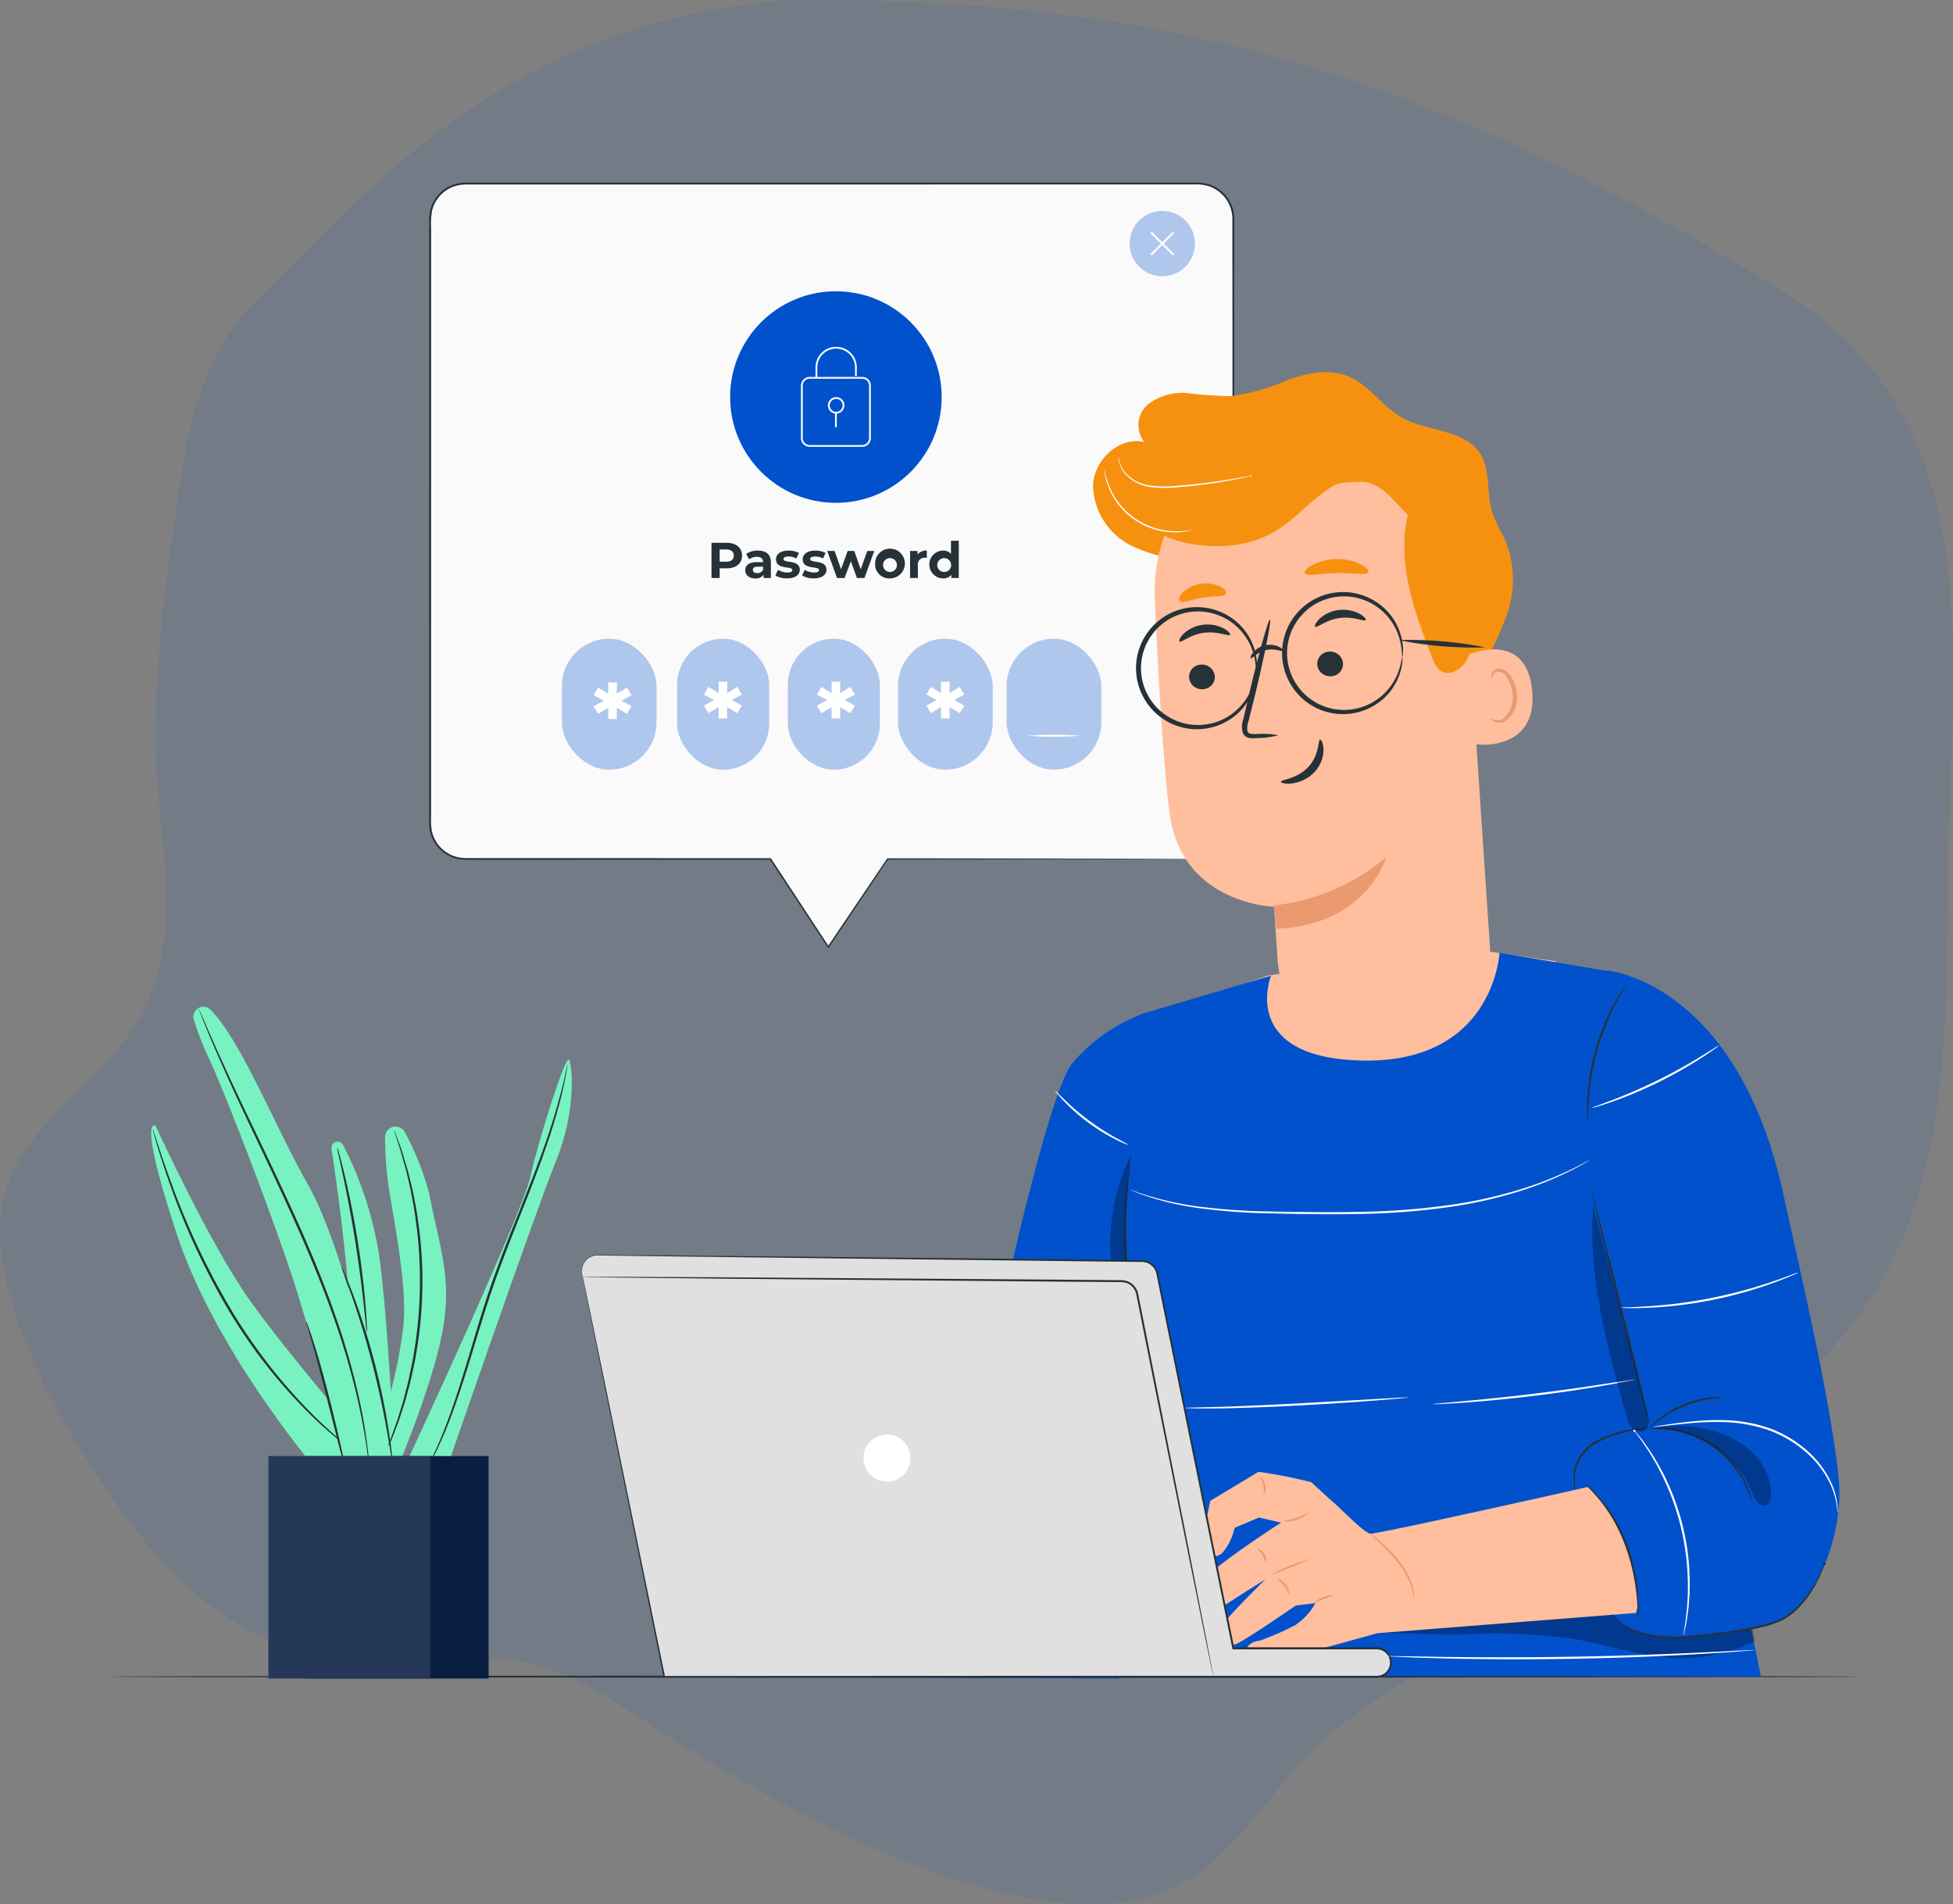 <svg xmlns="http://www.w3.org/2000/svg" width="199.678" height="194.66" viewBox="0 0 199.678 194.66"><rect x="0" y="0" width="199.678" height="194.66" fill="#808080" stroke="none"/><defs><style>.a,.g,.i{fill:#0151cc;}.a{opacity:0.1;}.b{fill:#ebebeb;}.c{fill:#f5f5f5;}.d{fill:#e0e0e0;}.e{fill:#263238;}.f{fill:#fafafa;}.g,.p{opacity:0.3;}.h{fill:#fff;}.j{fill:#79f2c1;}.k{fill:#0a1e42;}.l{fill:#253858;}.m{fill:#ffbe9d;}.n{fill:#f69110;}.o{fill:#eb996e;}</style></defs><g transform="translate(-138.914 -968)"><path class="a" d="M71.048,275.433c2.731,5.227,8.323,8.449,12.679,12.549,9.971,9.386,13.355,23.474,22.672,33.331,7.964,8.427,17.2,21.037,27.509,26.481,13.005,6.867,28.958,5.854,43.191,6.184,21.632.5,44.013,3.758,56.833-16.929,22.342-36.052,30.036-62.785,29.782-101.424-2.144-29.513-20.127-43.654-30.751-54.669-4.275-4.432-10.485-6.436-16.564-7.412-9.108-1.464-18.51-2.79-27.741-2.891-9.538-.1-19.237,3.285-28.26-1.2-7.257-3.608-11.4-12.843-19.688-14.423-10.763-2.052-28.6,9.229-36.2,15.965C94.951,179.459,92.6,189.126,94,201.359c1.082,9.424-2.85,14-7.6,21.448-7.542,11.81-21.981,37.014-15.866,51.528Q70.768,274.9,71.048,275.433Z" transform="translate(-15.869 1231.719) rotate(-90)"/><g transform="translate(125.4 895.019)"><g transform="translate(74.119 115.085)"><g transform="translate(0 0)"><g transform="translate(0.883)"><path class="b" d="M148.031,149.635l.43,8.135a.509.509,0,0,0,.47.516h12.547a.515.515,0,0,0,.471-.55V151.4a.514.514,0,0,0-.474-.55l-7.717.058a.437.437,0,0,1-.333-.158l-1.341-1.542a.438.438,0,0,0-.33-.158H148.5A.52.52,0,0,0,148.031,149.635Z" transform="translate(-148.03 -149.052)"/></g><g transform="translate(1.093 0.838)"><rect class="c" width="13.709" height="9.561"/></g><g transform="translate(0 1.3)"><path class="b" d="M145.869,152.632l1.047,9.971a.324.324,0,0,0,.3.31h13.36a.326.326,0,0,0,.3-.325l.673-9.971a.336.336,0,0,0-.3-.381h-15.08A.338.338,0,0,0,145.869,152.632Z" transform="translate(-145.866 -152.235)"/></g><g transform="translate(2.211 16.932)"><path class="d" d="M162.544,190.623c0,.059-2.522.107-5.631.107s-5.632-.048-5.632-.107,2.521-.106,5.632-.106S162.544,190.564,162.544,190.623Z" transform="translate(-151.281 -190.517)"/></g><g transform="translate(4.217 18.406)"><path class="d" d="M163.445,194.233a30.943,30.943,0,0,1-3.625.107,30.936,30.936,0,0,1-3.626-.107,31.1,31.1,0,0,1,3.626-.106A31.111,31.111,0,0,1,163.445,194.233Z" transform="translate(-156.194 -194.127)"/></g></g></g><g transform="translate(24.6 244.279)"><path class="e" d="M203.784,465.539c0,.059-40.115.106-89.588.106-49.49,0-89.6-.047-89.6-.106s40.106-.107,89.6-.107C163.669,465.432,203.784,465.48,203.784,465.539Z" transform="translate(-24.6 -465.432)"/></g><g transform="translate(57.366 91.642)"><g transform="translate(0.107 0.107)"><path class="f" d="M183.617,160.972H151.872l-6.063,9-5.916-9H108.711a3.611,3.611,0,0,1-3.611-3.611V95.514a3.611,3.611,0,0,1,3.611-3.611h74.906a3.611,3.611,0,0,1,3.611,3.611v61.847A3.611,3.611,0,0,1,183.617,160.972Z" transform="translate(-105.1 -91.903)"/></g><path class="e" d="M183.462,160.817s.067-.007.2-.016a3.584,3.584,0,0,0,2.521-1.257,3.531,3.531,0,0,0,.761-1.5,4.061,4.061,0,0,0,.083-.471c.006-.163.022-.328.018-.5q0-.515,0-1.074c0-1.49-.006-3.208-.01-5.142-.008-7.741-.02-18.937-.034-32.771,0-6.918-.008-14.5-.013-22.63a3.539,3.539,0,0,0-2.435-3.446,4.276,4.276,0,0,0-1.523-.173l-6.4,0-13.366,0-28.7.006-15.181,0h-10.7c-.166,0-.32.013-.48.019a3.964,3.964,0,0,0-.469.085,3.482,3.482,0,0,0-2.57,2.577,7.436,7.436,0,0,0-.1,1.751v5.325q0,3.535,0,7.026,0,6.982,0,13.771c0,9.046,0,17.809-.005,26.21q0,3.15,0,6.232v1.536a8.2,8.2,0,0,0,.067,1.5,3.523,3.523,0,0,0,3.022,2.8c.477.049.985.02,1.477.029h2.95l5.781,0,21.4.011h.044l.024.036,5.91,9h-.122l6.071-8.993.019-.029h.034l23.4.03,6.2.017,1.6.009c.358,0,.54.009.54.009s-.182.006-.54.009l-1.6.009-6.2.017-23.4.03.053-.029-6.056,9-.062.091-.06-.092-5.922-8.995.067.036-21.4.011-5.781,0h-2.95c-.5-.009-.985.023-1.5-.029a3.714,3.714,0,0,1-3.189-2.954,8.307,8.307,0,0,1-.072-1.541q0-.766,0-1.536,0-3.081,0-6.232c0-8.4,0-17.165,0-26.21q0-6.784,0-13.771,0-3.491,0-7.026V98.067q0-.889,0-1.78V95.4a3.93,3.93,0,0,1,.108-.909,3.695,3.695,0,0,1,2.727-2.733,4.172,4.172,0,0,1,.5-.09c.167-.007.34-.023.5-.02h10.7l15.181,0,28.7.006,13.366,0,6.4,0a4.458,4.458,0,0,1,1.579.183,3.736,3.736,0,0,1,2.268,2.088,3.859,3.859,0,0,1,.287,1.529c0,8.135-.009,15.712-.013,22.63-.014,13.834-.026,25.031-.034,32.771,0,1.934-.007,3.652-.01,5.142q0,.558,0,1.074c0,.171-.014.342-.021.507a4.158,4.158,0,0,1-.087.478,3.62,3.62,0,0,1-2.747,2.68,3.35,3.35,0,0,1-.586.072C183.529,160.818,183.462,160.817,183.462,160.817Z" transform="translate(-104.839 -91.642)"/><g transform="translate(28.896 36.618)"><g transform="translate(0 0.216)"><path class="e" d="M178.721,183.149c0,.8-.6,1.3-1.562,1.3h-.724v.991H175.6v-3.6h1.556C178.12,181.844,178.721,182.342,178.721,183.149Zm-.842,0c0-.4-.257-.627-.765-.627h-.678v1.248h.678C177.621,183.77,177.878,183.539,177.878,183.149Z" transform="translate(-175.603 -181.844)"/></g><g transform="translate(3.446 1.007)"><path class="e" d="M186.667,185.009v1.577h-.75v-.344a.907.907,0,0,1-.842.385c-.647,0-1.032-.359-1.032-.837s.344-.827,1.187-.827h.637c0-.344-.205-.544-.637-.544a1.329,1.329,0,0,0-.8.257l-.287-.56a2.121,2.121,0,0,1,1.192-.334C186.179,183.781,186.667,184.171,186.667,185.009Zm-.8.7v-.282h-.55c-.375,0-.493.138-.493.323,0,.2.169.334.452.334A.59.59,0,0,0,185.866,185.712Z" transform="translate(-184.043 -183.781)"/></g><g transform="translate(6.528 1.007)"><path class="e" d="M191.59,186.329l.267-.575a1.89,1.89,0,0,0,.96.267c.37,0,.508-.1.508-.252,0-.452-1.669.01-1.669-1.094,0-.524.472-.894,1.279-.894a2.275,2.275,0,0,1,1.063.241l-.267.57a1.589,1.589,0,0,0-.8-.205c-.359,0-.513.113-.513.257,0,.472,1.669.016,1.669,1.1,0,.514-.477.878-1.3.878A2.373,2.373,0,0,1,191.59,186.329Z" transform="translate(-191.59 -183.781)"/></g><g transform="translate(9.256 1.007)"><path class="e" d="M198.269,186.329l.267-.575a1.89,1.89,0,0,0,.96.267c.37,0,.508-.1.508-.252,0-.452-1.669.01-1.669-1.094,0-.524.472-.894,1.279-.894a2.274,2.274,0,0,1,1.063.241l-.267.57a1.589,1.589,0,0,0-.8-.205c-.359,0-.513.113-.513.257,0,.472,1.669.016,1.669,1.1,0,.514-.477.878-1.3.878A2.373,2.373,0,0,1,198.269,186.329Z" transform="translate(-198.269 -183.781)"/></g><g transform="translate(11.834 1.048)"><path class="e" d="M209.385,183.882l-1,2.763h-.77l-.622-1.715-.642,1.715h-.771l-1-2.763h.755l.652,1.869.678-1.869h.678l.657,1.869.673-1.869Z" transform="translate(-204.583 -183.882)"/></g><g transform="translate(16.729 1.007)"><path class="e" d="M216.57,185.2a1.521,1.521,0,1,1,1.52,1.423A1.422,1.422,0,0,1,216.57,185.2Zm2.224,0a.709.709,0,1,0-.7.765A.7.7,0,0,0,218.794,185.2Z" transform="translate(-216.57 -183.781)"/></g><g transform="translate(20.299 1.007)"><path class="e" d="M227.027,183.781v.74c-.067,0-.118-.01-.18-.01a.679.679,0,0,0-.735.771v1.3h-.8v-2.763h.765v.365A1.115,1.115,0,0,1,227.027,183.781Z" transform="translate(-225.312 -183.781)"/></g><g transform="translate(22.271)"><path class="e" d="M233.152,181.316v3.811h-.765v-.318a1.062,1.062,0,0,1-.863.359,1.423,1.423,0,0,1,0-2.845,1.06,1.06,0,0,1,.827.334v-1.341Zm-.786,2.429a.709.709,0,1,0-.7.765A.7.7,0,0,0,232.366,183.745Z" transform="translate(-230.142 -181.316)"/></g></g><g transform="translate(13.595 46.634)"><rect class="g" width="9.678" height="13.391" rx="4.839"/></g><g transform="translate(13.595 46.551)"><g transform="translate(23.099 0.083)"><rect class="g" width="9.417" height="13.391" rx="4.708"/></g><g transform="translate(11.781 0.083)"><rect class="g" width="9.417" height="13.391" rx="4.708"/></g><g transform="translate(34.364 0.083)"><rect class="g" width="9.683" height="13.391" rx="4.841"/></g><g transform="translate(45.47 0.083)"><rect class="g" width="9.683" height="13.391" rx="4.841"/></g><g transform="translate(3.247 4.542)"><path class="h" d="M148.924,218.642l1.035.561-.466.779-1.045-.617.019,1.149h-.893l.009-1.158-1.045.627-.456-.779,1.035-.561-1.035-.57.456-.779,1.045.627-.009-1.159h.893l-.019,1.159,1.045-.627.466.779Z" transform="translate(-146.084 -216.762)"/></g><g transform="translate(14.527 4.48)"><path class="h" d="M176.548,218.491l1.035.56-.466.779-1.045-.617.019,1.149H175.2l.009-1.158-1.045.627-.456-.779,1.035-.56-1.035-.57.456-.779,1.045.627-.009-1.159h.893l-.019,1.159,1.045-.627.466.779Z" transform="translate(-173.708 -216.61)"/></g><g transform="translate(26.08 4.48)"><path class="h" d="M204.838,218.491l1.035.56-.466.779-1.045-.617.019,1.149h-.893l.01-1.158-1.045.627-.456-.779,1.035-.56-1.035-.57.456-.779,1.045.627-.01-1.159h.893l-.019,1.159,1.045-.627.466.779Z" transform="translate(-201.998 -216.61)"/></g><g transform="translate(37.27 4.48)"><path class="h" d="M232.242,218.491l1.035.56-.465.779-1.045-.617.019,1.149h-.893l.01-1.158-1.045.627-.456-.779,1.035-.56-1.035-.57.456-.779,1.045.627-.01-1.159h.893l-.019,1.159,1.045-.627.465.779Z" transform="translate(-229.402 -216.61)"/></g><g transform="translate(47.629 9.896)"><path class="h" d="M260.135,229.98a33.935,33.935,0,0,1-5.365,0,33.809,33.809,0,0,1,5.365,0Z" transform="translate(-254.77 -229.873)"/></g></g><g transform="translate(30.797 11.115)"><circle class="i" cx="10.815" cy="10.815" r="10.815"/><g transform="translate(7.244 5.729)"><g transform="translate(1.488)"><path class="h" d="M201.82,136.012h-.18V135a2.11,2.11,0,1,1,4.219,0v.822h-.18V135a1.93,1.93,0,1,0-3.859,0Z" transform="translate(-201.64 -132.892)"/></g><g transform="translate(0 3.03)"><path class="h" d="M204.25,147.454h-5.363a.891.891,0,0,1-.89-.89V141.2a.89.89,0,0,1,.89-.889h5.363a.89.89,0,0,1,.89.889v5.364A.891.891,0,0,1,204.25,147.454Zm-5.363-6.963a.71.71,0,0,0-.71.709v5.364a.711.711,0,0,0,.71.71h5.363a.711.711,0,0,0,.71-.71V141.2a.71.71,0,0,0-.71-.709Z" transform="translate(-197.997 -140.311)"/><g transform="translate(2.756 2.064)"><path class="h" d="M205.587,147.049a.842.842,0,1,1,.842-.842A.843.843,0,0,1,205.587,147.049Zm0-1.5a.662.662,0,1,0,.662.662A.662.662,0,0,0,205.587,145.545Z" transform="translate(-204.745 -145.365)"/><g transform="translate(0.726 1.555)"><rect class="h" width="0.18" height="1.519"/></g></g></g></g></g><g transform="translate(70.999 2.261)"><circle class="g" cx="3.341" cy="3.341" r="3.341" transform="translate(0 6.525) rotate(-77.587)"/><g transform="translate(2.797 2.797)"><path class="h" d="M285.658,106.4a.1.1,0,0,1-.072-.174l2.163-2.163a.1.1,0,1,1,.145.144l-2.163,2.163A.1.1,0,0,1,285.658,106.4Z" transform="translate(-285.556 -104.029)"/><path class="h" d="M287.821,106.4a.1.1,0,0,1-.072-.03l-2.163-2.163a.1.1,0,0,1,.145-.144l2.163,2.163a.1.1,0,0,1-.072.174Z" transform="translate(-285.556 -104.029)"/></g></g></g><g transform="translate(28.972 175.895)"><g transform="translate(0 0)"><g transform="translate(0 12.136)"><path class="j" d="M52.764,363.563S41.975,351.146,37.9,338.728s-2.137-10.993-2.137-10.993,5.5,12.063,9.669,17.889S57.039,360,57.039,360Z" transform="translate(-35.307 -327.685)"/></g><g transform="translate(18.429 13.798)"><path class="j" d="M81.616,332.078a.629.629,0,0,0-1.17.4c.658,4.362,2.08,14.6,2.024,21.237-.072,8.624,0,11.958,0,11.958h4.491s-.8-17.828-1.812-23.264A37.32,37.32,0,0,0,81.616,332.078Z" transform="translate(-80.437 -331.756)"/></g><g transform="translate(22.055 12.26)"><path class="j" d="M89.318,361.995a47.56,47.56,0,0,0,3.7-13.408c.37-3.174-.29-7.465-1.271-13.19a35.517,35.517,0,0,1-.568-6.347,1.071,1.071,0,0,1,2.012-.5A28.511,28.511,0,0,1,95.7,334.89c1.087,5.653,2.319,8.479,1.377,13.842s-4.421,13.625-4.421,13.625Z" transform="translate(-89.318 -327.99)"/></g><g transform="translate(26.1 5.386)"><path class="j" d="M99.223,352.4s11.846-25.457,12.667-29.234,3.613-12.48,3.941-11.987.821,5.091-1.314,10.345-11.249,31.652-11.249,31.652H99.223" transform="translate(-99.223 -311.156)"/></g><g transform="translate(0.144 12.472)"><path class="e" d="M56.274,361.526a2.422,2.422,0,0,1-.332-.228c-.21-.159-.529-.383-.918-.7a41.824,41.824,0,0,1-3.183-2.81,53.408,53.408,0,0,1-8.594-11.03,72.28,72.28,0,0,1-5.866-12.707c-.6-1.691-1.031-3.075-1.312-4.037-.145-.479-.245-.856-.314-1.11a2.333,2.333,0,0,1-.092-.392,2.46,2.46,0,0,1,.14.378l.36,1.1c.31.952.771,2.326,1.387,4.005a76.858,76.858,0,0,0,5.915,12.639,55.768,55.768,0,0,0,8.5,11.032c1.268,1.26,2.353,2.22,3.121,2.862.378.328.686.564.887.737A2.4,2.4,0,0,1,56.274,361.526Z" transform="translate(-35.661 -328.51)"/></g><g transform="translate(19.014 14.381)"><path class="e" d="M84.909,352.078a4.3,4.3,0,0,1-.106-.747l-.218-2.041c-.187-1.722-.48-4.1-.9-6.707s-.887-4.957-1.249-6.651l-.432-2.006a4.289,4.289,0,0,1-.133-.743,4.373,4.373,0,0,1,.229.719c.133.467.308,1.147.511,1.99.407,1.687.9,4.035,1.324,6.651s.685,5,.827,6.729c.072.865.118,1.566.138,2.05A4.255,4.255,0,0,1,84.909,352.078Z" transform="translate(-81.869 -333.184)"/></g><g transform="translate(23.619 12.619)"><path class="e" d="M94.357,328.868a1.82,1.82,0,0,1,.14.323l.355.946c.157.41.337.916.508,1.516s.4,1.272.576,2.038l.294,1.2c.1.417.17.858.261,1.31.194.9.313,1.884.457,2.912a43.516,43.516,0,0,1-.482,13.457c-.217,1.016-.407,1.985-.664,2.873-.123.445-.225.88-.354,1.288l-.379,1.173c-.226.752-.5,1.408-.72,1.992s-.43,1.078-.615,1.475l-.422.918a1.849,1.849,0,0,1-.163.312,1.833,1.833,0,0,1,.116-.334l.378-.935c.171-.4.373-.9.574-1.487s.468-1.244.682-2l.361-1.173c.124-.408.22-.842.338-1.286.248-.886.428-1.852.638-2.863a44.973,44.973,0,0,0,.48-13.387c-.137-1.024-.248-2-.432-2.9-.086-.451-.151-.891-.245-1.307s-.188-.814-.276-1.2c-.16-.766-.375-1.441-.538-2.041s-.324-1.11-.466-1.524l-.31-.96A1.845,1.845,0,0,1,94.357,328.868Z" transform="translate(-93.147 -328.868)"/></g><g transform="translate(28.036 5.918)"><path class="e" d="M118.5,312.458a.373.373,0,0,1-.009.114c-.014.089-.031.2-.052.331-.052.29-.118.72-.234,1.267-.229,1.1-.61,2.671-1.2,4.583s-1.4,4.155-2.359,6.618-2.067,5.15-3.118,8.008c-1.068,2.854-1.891,5.639-2.664,8.167s-1.493,4.8-2.2,6.674a42.633,42.633,0,0,1-1.87,4.353c-.242.5-.461.88-.6,1.139l-.166.291c-.038.065-.06.1-.064.1a.4.4,0,0,1,.042-.107l.143-.3c.126-.266.33-.648.558-1.158.477-1.009,1.119-2.493,1.791-4.372s1.386-4.147,2.14-6.68,1.578-5.325,2.649-8.187c1.054-2.865,2.172-5.548,3.139-8.006s1.8-4.687,2.405-6.587,1.019-3.464,1.277-4.55c.13-.543.211-.969.279-1.255l.077-.326A.4.4,0,0,1,118.5,312.458Z" transform="translate(-103.965 -312.458)"/></g><g transform="translate(4.317)"><path class="j" d="M47.605,298.261a1.019,1.019,0,0,0-1.679,1.04,29.1,29.1,0,0,0,1.488,3.828c1.628,3.46,6.412,15.878,8.651,22.7s5.395,19.542,5.395,19.542l4.782-.775s-4.375-20.9-8.65-28.437C54.159,310.105,50.724,301.359,47.605,298.261Z" transform="translate(-45.878 -297.967)"/><g transform="translate(11.494 32.125)"><path class="e" d="M74.029,376.638a2.94,2.94,0,0,1,.247.573c.141.375.334.923.551,1.606.44,1.364.979,3.269,1.522,5.386s.993,4.044,1.307,5.44l.36,1.657a2.941,2.941,0,0,1,.1.616,2.96,2.96,0,0,1-.195-.592l-.438-1.638-1.378-5.42c-.543-2.114-1.053-4.023-1.448-5.4l-.474-1.626A2.991,2.991,0,0,1,74.029,376.638Z" transform="translate(-74.026 -376.638)"/></g><g transform="translate(0.552 0.215)"><path class="e" d="M64.663,345.293a.492.492,0,0,1-.027-.127l-.054-.376c-.05-.331-.1-.822-.2-1.448-.176-1.256-.489-3.066-1-5.275a75.548,75.548,0,0,0-2.238-7.639c-.981-2.833-2.211-5.894-3.605-9.062-2.813-6.328-5.623-11.941-7.47-16.092-.933-2.07-1.656-3.76-2.132-4.938-.243-.587-.417-1.049-.538-1.36l-.133-.356a.5.5,0,0,1-.037-.125.505.505,0,0,1,.061.115l.156.347.581,1.341c.5,1.165,1.25,2.843,2.2,4.9,1.887,4.128,4.721,9.726,7.539,16.065,1.4,3.172,2.623,6.243,3.594,9.088a71.94,71.94,0,0,1,2.192,7.675,53.435,53.435,0,0,1,.926,5.3c.086.63.115,1.123.149,1.456l.029.379A.5.5,0,0,1,64.663,345.293Z" transform="translate(-47.229 -298.493)"/></g><g transform="translate(15.128 26.535)"><path class="e" d="M88.161,383.04a5.136,5.136,0,0,1-.161-.8l-.372-2.2c-.33-1.853-.833-4.4-1.556-7.182s-1.523-5.253-2.143-7.03l-.748-2.1a5.046,5.046,0,0,1-.254-.779,5.1,5.1,0,0,1,.346.743c.206.486.494,1.192.824,2.075a69.62,69.62,0,0,1,2.22,7.027,72.973,72.973,0,0,1,1.488,7.216c.136.933.241,1.689.293,2.214A5.022,5.022,0,0,1,88.161,383.04Z" transform="translate(-82.924 -362.948)"/></g></g><g transform="translate(11.983 45.94)"><g transform="translate(3.849)"><rect class="k" width="18.665" height="22.741"/></g><rect class="l" width="16.559" height="22.741"/></g></g></g><g transform="translate(72.998 117.056)"><g transform="translate(35.11 52.763)"><g transform="translate(29.489)"><path class="m" d="M336.269,284.51l-9.813-1.423-19.63,2.9-5.51,1.948.977,12.047,18.872,3.476,12.736-3.774,4.815-7.084Z" transform="translate(-301.316 -283.086)"/><g transform="matrix(0.998, 0.07, -0.07, 0.998, -11.406, -60.417)"><path class="n" d="M541.736,224.266a32.068,32.068,0,0,0,2.763-6.611,10.768,10.768,0,0,0-.369-7.035c-.579-1.274-1.489-2.392-1.944-3.715-.625-1.822-.37-3.971-1.5-5.533-1.763-2.44-5.535-1.871-8.26-3.149-2.123-1-3.606-3.142-5.838-3.858-1.951-.625-4.078-.026-5.96.78a22.476,22.476,0,0,1-5.751,2.1,40.4,40.4,0,0,1-4.376.011,5.766,5.766,0,0,0-4.038,1.392,2.772,2.772,0,0,0-.13,3.9c-2.554-.433-4.96,2.117-4.927,4.707a7.046,7.046,0,0,0,4.341,5.948,15.435,15.435,0,0,0,7.628.947c7.311-.57,14.658-3.349,19.635-8.735" transform="translate(-501.409 -194.105)"/><g transform="translate(5.318 4.008)"><g transform="translate(1.675 1.269)"><path class="m" d="M532.7,217.252l4.982,36.2a10.871,10.871,0,0,1-9.821,12.311h0a10.875,10.875,0,0,1-11.72-9.365c-.372-2.725-.688-5-.745-5.276,0,0-9.335.4-11.256-8.628-.928-4.364-2.108-13.508-3.08-21.793a17.2,17.2,0,0,1,13.717-18.857l.873-.174C525.178,200.342,531.632,207.691,532.7,217.252Z" transform="translate(-500.941 -201.518)"/><g transform="translate(14.413 43.769)"><path class="o" d="M516.811,268.705a21.465,21.465,0,0,0,11.131-5.712s-1.487,7.073-10.684,8.062Z" transform="translate(-516.811 -262.993)"/></g><g transform="translate(2.59 13.696)"><g transform="translate(0)"><g transform="translate(0.325 5.138)"><g transform="translate(0)"><g transform="translate(0 2.473)"><g transform="translate(1.247 4.129)"><path class="e" d="M543.152,238.691a1.317,1.317,0,0,0,1.507,1.055,1.261,1.261,0,0,0,1.1-1.432,1.32,1.32,0,0,0-1.506-1.057A1.262,1.262,0,0,0,543.152,238.691Z" transform="translate(-543.136 -237.244)"/></g><path class="e" d="M541.421,233.379c.194.136,1.028-.784,2.421-1.059,1.386-.293,2.55.218,2.666.018.06-.09-.164-.362-.673-.6a3.625,3.625,0,0,0-2.177-.222,3.478,3.478,0,0,0-1.885,1.053C541.411,232.986,541.327,233.32,541.421,233.379Z" transform="translate(-541.386 -231.445)"/></g><g transform="translate(13.726)"><g transform="translate(0.495 4.362)"><path class="e" d="M524.929,235.546a1.318,1.318,0,0,0,1.508,1.055,1.26,1.26,0,0,0,1.1-1.432,1.319,1.319,0,0,0-1.506-1.056A1.261,1.261,0,0,0,524.929,235.546Z" transform="translate(-524.913 -234.099)"/></g><g transform="translate(0)"><path class="e" d="M522.141,229.906c.194.136,1.03-.785,2.421-1.059,1.386-.293,2.55.218,2.667.018.059-.09-.163-.362-.674-.6a3.617,3.617,0,0,0-2.177-.223,3.476,3.476,0,0,0-1.884,1.053C522.133,229.513,522.047,229.847,522.141,229.906Z" transform="translate(-522.106 -227.972)"/></g></g><g transform="translate(7 1.542)"><g transform="translate(0)"><path class="e" d="M537.235,241.856a9.377,9.377,0,0,0-2.341.044c-.362.034-.713.031-.821-.2a1.838,1.838,0,0,1,.026-1.1q.243-1.389.51-2.915c.689-4.143,1.112-7.521.946-7.547s-.862,3.31-1.551,7.453q-.242,1.529-.463,2.922a2.1,2.1,0,0,0,.094,1.431.909.909,0,0,0,.688.4,2.426,2.426,0,0,0,.62-.037A9.217,9.217,0,0,0,537.235,241.856Z" transform="translate(-533.461 -230.138)"/></g></g><g transform="translate(11.363 13.403)"><path class="e" d="M530.535,246.8c-.229.032.071,1.542-1.008,2.872s-2.719,1.485-2.689,1.7c0,.1.417.221,1.1.1a3.832,3.832,0,0,0,2.261-1.333,3.34,3.34,0,0,0,.749-2.389C530.88,247.109,530.637,246.768,530.535,246.8Z" transform="translate(-526.838 -246.796)"/></g></g></g><g transform="translate(12.618)"><path class="n" d="M522.225,222.447c.213.351,1.567-.106,3.238-.235,1.669-.163,3.081.052,3.229-.331.064-.181-.237-.491-.842-.751a5.639,5.639,0,0,0-4.927.431C522.372,221.923,522.13,222.28,522.225,222.447Z" transform="translate(-522.205 -220.755)"/></g><g transform="translate(0 3.422)"><path class="n" d="M542.435,227.556c.308.267,1.2-.252,2.35-.5,1.141-.286,2.17-.213,2.329-.589.066-.179-.15-.466-.637-.679a3.477,3.477,0,0,0-3.77.875C542.365,227.071,542.3,227.424,542.435,227.556Z" transform="translate(-542.367 -225.561)"/></g></g></g></g><g transform="translate(34.033 23.055)"><g transform="translate(0)"><path class="m" d="M497.4,232.916c.141-.1,5.852-3.082,6.891,3.146s-5.428,5.986-5.469,5.81S497.4,232.916,497.4,232.916Z" transform="translate(-497.402 -232.116)"/></g><g transform="translate(2.626 1.94)"><path class="o" d="M499.995,239.979c.024-.024.121.058.319.112a1.1,1.1,0,0,0,.814-.119,2.722,2.722,0,0,0,.84-2.616,3.632,3.632,0,0,0-.562-1.5,1.272,1.272,0,0,0-.955-.7.561.561,0,0,0-.591.4c-.054.188.006.306-.025.322-.015.019-.151-.082-.144-.347a.7.7,0,0,1,.18-.431.828.828,0,0,1,.573-.259,1.546,1.546,0,0,1,1.294.777,3.73,3.73,0,0,1,.666,1.673,2.856,2.856,0,0,1-1.134,2.954,1.179,1.179,0,0,1-1.02,0C500.031,240.128,499.975,239.994,499.995,239.979Z" transform="translate(-499.69 -234.841)"/></g></g><g transform="translate(0)"><path class="n" d="M506.227,211.783c1.069,2.3,6.565,3.191,10.593,1.975,3.714-1.121,5.061-3.479,7.424-5.533,1.5-1.3,1.5-1.3,3.934-1.553,1.972-.2,3.555,1.76,5.046,3.066-.829,4.95,1.371,9.851,3.516,14.388a2.51,2.51,0,0,0,1.006,1.284c.844.416,1.853-.242,2.357-1.037a7.793,7.793,0,0,0,.873-4.371,25.974,25.974,0,0,0-2.065-10.027,17.672,17.672,0,0,0-6.512-7.8,16.743,16.743,0,0,0-12.387-2.052,20.565,20.565,0,0,0-10.86,6.519,12.041,12.041,0,0,0-2.926,5.138" transform="translate(-506.227 -199.735)"/></g></g><g transform="translate(5.684 22.293)"><g transform="translate(0 2.579)"><path class="e" d="M549.5,235.28c-.053,0-.035-.537-.283-1.447a6.012,6.012,0,0,0-2.205-3.2,5.858,5.858,0,0,0-5.512-.793,5.736,5.736,0,0,0-2.681,2.026,5.768,5.768,0,0,0,0,6.832,5.74,5.74,0,0,0,2.681,2.026,5.862,5.862,0,0,0,5.513-.793,6.017,6.017,0,0,0,2.2-3.2c.248-.91.23-1.45.283-1.447a1.14,1.14,0,0,1,.031.387,4.646,4.646,0,0,1-.125,1.108,6,6,0,0,1-2.179,3.437,6.205,6.205,0,0,1-8.807-1.224,6.219,6.219,0,0,1,0-7.416,6.205,6.205,0,0,1,8.806-1.224,6.006,6.006,0,0,1,2.179,3.437,4.646,4.646,0,0,1,.125,1.108A1.136,1.136,0,0,1,549.5,235.28Z" transform="translate(-537.198 -229.04)"/></g><g transform="translate(14.774)"><path class="e" d="M528.753,231.657c-.053,0-.035-.537-.283-1.448a6.01,6.01,0,0,0-2.2-3.2,5.859,5.859,0,0,0-5.512-.794,5.741,5.741,0,0,0-2.68,2.026,5.768,5.768,0,0,0,0,6.832,5.742,5.742,0,0,0,2.681,2.026,5.859,5.859,0,0,0,5.512-.794,6.01,6.01,0,0,0,2.2-3.2c.249-.911.23-1.45.283-1.447a1.137,1.137,0,0,1,.031.387,4.659,4.659,0,0,1-.125,1.108,6,6,0,0,1-2.179,3.437,6.207,6.207,0,0,1-8.807-1.224,6.221,6.221,0,0,1,0-7.417,6.206,6.206,0,0,1,8.806-1.223,6,6,0,0,1,2.179,3.437,4.629,4.629,0,0,1,.125,1.108A1.138,1.138,0,0,1,528.753,231.657Z" transform="translate(-516.448 -225.417)"/></g><g transform="translate(11.603 5.91)"><g transform="translate(0)"><path class="e" d="M536.886,234.257c-.063.126-.854-.244-1.776.038s-1.38,1.019-1.5.948c-.058-.028-.029-.264.179-.578a2.214,2.214,0,0,1,2.63-.791C536.765,234.021,536.92,234.2,536.886,234.257Z" transform="translate(-533.583 -233.718)"/></g></g><g transform="translate(26.583 4.322)"><path class="e" d="M513.6,231.81a39.16,39.16,0,0,1-8.865-.125,39.168,39.168,0,0,1,8.865.125Z" transform="translate(-504.738 -231.488)"/></g></g><g transform="translate(2.409 10.112)"><path class="h" d="M539.93,208.308a1.777,1.777,0,0,0,.1.594,2.921,2.921,0,0,0,.934,1.34,4.124,4.124,0,0,0,2.24.917A11.276,11.276,0,0,0,546.17,211a50.957,50.957,0,0,0,5.285-1.067c.668-.174,1.2-.327,1.574-.441l.424-.135a.078.078,0,1,0-.009-.028l-.431.108-1.583.394c-1.339.321-3.2.716-5.282,1.022a11.461,11.461,0,0,1-2.933.167,4.082,4.082,0,0,1-2.189-.862,2.966,2.966,0,0,1-.946-1.279A5.918,5.918,0,0,1,539.93,208.308Z" transform="translate(-539.929 -208.308)"/></g><g transform="translate(1.029 11.525)"><path class="h" d="M547.989,210.293a5.689,5.689,0,0,0,.533,1.7,7.288,7.288,0,0,0,7.023,4.2,5.687,5.687,0,0,0,1.753-.337,3.855,3.855,0,0,0-.469.089,7.818,7.818,0,0,1-1.288.142,7.394,7.394,0,0,1-6.925-4.14,7.843,7.843,0,0,1-.484-1.2A3.957,3.957,0,0,0,547.989,210.293Z" transform="translate(-547.989 -210.293)"/></g></g></g><g transform="translate(0 0.64)"><g transform="translate(20.714)"><path class="i" d="M329.74,286.589l-11.91-2.013s-.56,11.764-14.889,10.991c-11.679-.63-8.47-8.649-8.47-8.649l-13.308,3.942s-3.219,21.589.345,36.883c.833,3.573,1.947,8.391,1.947,8.391l-1.138,22.347,62.248.1L329.74,286.589Z" transform="translate(-279.828 -284.654)"/></g><g class="p" transform="translate(46.224 64.268)"><path d="M342.3,447.26c3.029-.075,5.825.182,8.853.107a58.054,58.054,0,0,1,10.885.414c2.689.443,5.306,1.263,8,1.688a17.232,17.232,0,0,0,10.854-1.4l-.526-3.049-12.4-2.986Z" transform="translate(-342.3 -442.039)"/></g><g transform="translate(0 6.029)"><path class="i" d="M244.123,304.626a17.611,17.611,0,0,1,7.581-5.207l3.184,27.725-6.031,40.367-19.754-.094S240,309.955,244.123,304.626Z" transform="translate(-229.102 -299.419)"/></g><g transform="translate(66.192 1.73)"><path class="i" d="M394.673,288.891s13.3,1.065,18.067,22.849c2.158,9.853,4.885,21.4,5.67,29.162.57,5.629-2.49,14.442-8.1,15.162l-7.055.948a11.636,11.636,0,0,1-4.156-.154c-4.456-1.023-4.909-4.081-5.694-7.33l-2.06-6.5c-1.126-6.182,4.634-7.335,7.815-7.267l-2.372-28.219Z" transform="translate(-391.199 -288.891)"/></g><g transform="translate(20.362 21.443)"><path class="e" d="M279.56,337.166a1.663,1.663,0,0,0-.061.3c-.034.221-.078.513-.134.878l-.091.635q-.036.352-.077.76c-.055.545-.122,1.166-.15,1.856a45.746,45.746,0,0,0-.033,4.846,58.322,58.322,0,0,0,.588,5.9c.305,2.083.69,4.053,1.08,5.834s.775,3.376,1.106,4.714.619,2.415.822,3.158l.238.855a1.719,1.719,0,0,0,.1.294,1.651,1.651,0,0,0-.055-.305l-.2-.864c-.184-.772-.441-1.851-.757-3.174-.312-1.341-.689-2.937-1.06-4.719s-.756-3.747-1.061-5.824-.516-4.066-.6-5.882-.094-3.455-.013-4.829c.019-.688.075-1.307.118-1.852l.06-.76q.039-.346.073-.636l.094-.882A1.685,1.685,0,0,0,279.56,337.166Z" transform="translate(-278.967 -337.166)"/></g><g transform="translate(74.084 48.512)"><path class="e" d="M421.023,411.178a2.372,2.372,0,0,0-.105-.548,8.739,8.739,0,0,0-.514-1.433,9.771,9.771,0,0,0-7.8-5.68,8.769,8.769,0,0,0-1.521-.049,2.371,2.371,0,0,0-.554.069,19.749,19.749,0,0,1,2.056.129,10.059,10.059,0,0,1,7.688,5.6A19.882,19.882,0,0,1,421.023,411.178Z" transform="translate(-410.525 -403.455)"/></g><g transform="translate(74.156 45.351)"><path class="e" d="M418.054,395.746a.95.95,0,0,0-.321-.03,6.831,6.831,0,0,0-.876.039,10.12,10.12,0,0,0-5.3,2.178,6.9,6.9,0,0,0-.65.589c-.143.149-.217.237-.207.247.025.026.359-.285.949-.717a11.688,11.688,0,0,1,5.224-2.148C417.6,395.8,418.055,395.782,418.054,395.746Z" transform="translate(-410.702 -395.713)"/></g><g transform="translate(67.677 3.137)"><path class="e" d="M394.9,306.376a3.08,3.08,0,0,0,.032-.582c0-.374.024-.916.07-1.582a25.344,25.344,0,0,1,2.8-9.974c.307-.593.571-1.066.763-1.387a3.1,3.1,0,0,0,.276-.514,3.049,3.049,0,0,0-.346.47c-.215.308-.5.772-.826,1.36a22.913,22.913,0,0,0-2.817,10.036c-.027.671-.025,1.216,0,1.591A3.067,3.067,0,0,0,394.9,306.376Z" transform="translate(-394.834 -292.337)"/></g><g transform="translate(70.3 62.274)"><path class="e" d="M401.258,442.482c.022-.019.231.278.727.687a6.652,6.652,0,0,0,2.433,1.161,12.955,12.955,0,0,0,4,.352c1.519-.109,3.194-.287,4.935-.546a25.171,25.171,0,0,0,4.816-1.11,6.146,6.146,0,0,0,1.77-1.182,9.466,9.466,0,0,0,1.238-1.406,13.23,13.23,0,0,0,1.359-2.358c.127-.3.226-.527.285-.686a.131.131,0,1,1,.04.014c-.046.165-.133.4-.249.7a12.141,12.141,0,0,1-1.313,2.414,9.4,9.4,0,0,1-1.239,1.447,6.252,6.252,0,0,1-1.813,1.233,24.425,24.425,0,0,1-4.862,1.14c-1.751.26-3.424.432-4.957.532a12.748,12.748,0,0,1-4.055-.4,6.445,6.445,0,0,1-2.446-1.243,4.309,4.309,0,0,1-.519-.541A1.2,1.2,0,0,1,401.258,442.482Z" transform="translate(-401.258 -437.156)"/></g><g transform="translate(68.104 24.12)"><path class="e" d="M395.882,343.72c.057-.014,1.459,5.429,3.131,12.156s2.982,12.195,2.925,12.209-1.459-5.428-3.131-12.157S395.826,343.734,395.882,343.72Z" transform="translate(-395.881 -343.72)"/></g><g transform="translate(66.302 48.49)"><path class="e" d="M391.579,409.748a1.753,1.753,0,0,1-.068-.448,7.594,7.594,0,0,1-.028-1.236,3.582,3.582,0,0,1,.6-1.744,5.189,5.189,0,0,1,.682-.858,4.693,4.693,0,0,1,.945-.7,11.834,11.834,0,0,1,3.87-1.249,10.844,10.844,0,0,1,1.229-.109,1.666,1.666,0,0,1,.452.016c0,.036-.641.06-1.657.241a12.974,12.974,0,0,0-3.788,1.285,4.633,4.633,0,0,0-.906.668,5.246,5.246,0,0,0-.664.815,3.559,3.559,0,0,0-.612,1.651,10.533,10.533,0,0,0-.038,1.218A1.968,1.968,0,0,1,391.579,409.748Z" transform="translate(-391.469 -403.399)"/></g><g class="p" transform="translate(18.928 20.544)"><path d="M278.095,354.154a20.519,20.519,0,0,1-.506-19.189,53.682,53.682,0,0,0,.606,19.164" transform="translate(-275.456 -334.965)"/></g></g><g transform="translate(26.426 53.624)"><g transform="translate(13.097 1.092)"><path class="m" d="M325.889,417.078l.025.011Z" transform="translate(-325.889 -417.078)"/></g><g transform="translate(13.243 1.161)"><path class="m" d="M326.246,417.248l.054.026Z" transform="translate(-326.246 -417.248)"/></g><g transform="translate(13.122 1.103)"><path class="m" d="M325.949,417.106l.121.058Z" transform="translate(-325.949 -417.106)"/></g><g transform="translate(13.044 1.066)"><path class="m" d="M325.758,417.015l.054.026Z" transform="translate(-325.758 -417.015)"/></g><path class="m" d="M294.37,426.943c1.067-2.019,9.41-7.343,9.41-7.343l-2.258-.522-2.493,1.054a6.135,6.135,0,0,1-1.073,2.335c-.917,1.308-2.473-.045-2.473-.045l1.054-5.05,4.933-2.969a48.6,48.6,0,0,1,5.391,1.066l1.979,1.811c.868.68,3.375,3.364,4.061,3.446s22.218-4.763,22.218-4.763h0c2.952,2.337,4.507,6.982,4.976,10.332a3.718,3.718,0,0,1-.046,2.539l-26.433,2.074-5.6,1.548a39.394,39.394,0,0,1-4.6,1.581c-1.864.392-3.119-.209-3.169-1.241s1.395-1.143,1.395-1.143a28.44,28.44,0,0,0,3.6-1.584,6.323,6.323,0,0,0,2.033-2.231l-2,.239s-4.245,2.947-5.841,3.811-1.911-.722-2.04-1.205,4.768-5.273,4.768-5.273-4.656,2.871-5.494,3.595-2.079.941-2.345.455S293.3,428.962,294.37,426.943Z" transform="translate(-293.816 -414.404)"/><g transform="translate(13.297 1.187)"><path class="m" d="M326.378,417.311l.047.022Z" transform="translate(-326.378 -417.311)"/></g><g transform="translate(13.369 1.222)"><path class="m" d="M326.556,417.4Z" transform="translate(-326.556 -417.396)"/></g><g transform="translate(13.344 1.209)"><path class="m" d="M326.493,417.365l.026.013Z" transform="translate(-326.493 -417.365)"/></g><g transform="translate(19.082 6.322)"><path class="o" d="M344.99,436.57a1.039,1.039,0,0,0,.025-.327,1.919,1.919,0,0,0-.026-.385,2.837,2.837,0,0,0-.092-.5,7.089,7.089,0,0,0-1.353-2.608,15.165,15.165,0,0,0-2.036-2.117,6.051,6.051,0,0,0-.961-.744,9.761,9.761,0,0,0,.868.847,19.553,19.553,0,0,1,1.975,2.134,7.754,7.754,0,0,1,1.374,2.524C344.971,436.1,344.949,436.571,344.99,436.57Z" transform="translate(-340.546 -429.886)"/></g><g transform="translate(10.156 4.149)"><path class="o" d="M318.688,425.454a3.08,3.08,0,0,0,2.636-.885c-.036-.047-.546.332-1.275.572S318.688,425.394,318.688,425.454Z" transform="translate(-318.688 -424.564)"/></g><g transform="translate(8.77 8.845)"><path class="o" d="M315.293,437.787a26.106,26.106,0,0,0,4.173-1.717,26.005,26.005,0,0,0-4.173,1.717Z" transform="translate(-315.292 -436.065)"/></g><g transform="translate(13.243 12.537)"><path class="o" d="M326.246,445.959a17.661,17.661,0,0,0,2.15-.84,4.3,4.3,0,0,0-2.15.84Z" transform="translate(-326.245 -445.105)"/></g><g transform="translate(9.456 10.925)"><path class="o" d="M316.974,441.168a2.718,2.718,0,0,1,1.3,1.7c.024,0,.049-.133.016-.344a1.776,1.776,0,0,0-.978-1.285C317.115,441.155,316.981,441.144,316.974,441.168Z" transform="translate(-316.973 -441.157)"/></g><g transform="translate(7.496 7.839)"><path class="o" d="M312.175,433.611c-.025.051.34.249.58.672a5.367,5.367,0,0,1,.3.835.994.994,0,0,0-.131-.934C312.645,433.7,312.184,433.559,312.175,433.611Z" transform="translate(-312.174 -433.601)"/></g><g transform="translate(7.722 0.526)"><path class="o" d="M313.167,417.5c.022.011.1-.082.156-.263a1.433,1.433,0,0,0-.334-1.382c-.134-.135-.244-.182-.259-.163a2.2,2.2,0,0,1,.437,1.807Z" transform="translate(-312.727 -415.692)"/></g><g transform="translate(41.032 1.246)"><path class="e" d="M399.732,431.4a3.344,3.344,0,0,1-.036-.607c0-.2-.007-.434-.027-.71s-.025-.592-.066-.938a21.155,21.155,0,0,0-1.154-5.3,19.168,19.168,0,0,0-1.253-2.711c-.242-.39-.455-.772-.7-1.1l-.34-.484-.339-.427c-.878-1.08-1.551-1.632-1.519-1.667a3.3,3.3,0,0,1,.474.382,5.579,5.579,0,0,1,.519.491,9.194,9.194,0,0,1,.641.7l.354.423c.118.152.232.316.354.483.253.328.474.711.724,1.1a18.006,18.006,0,0,1,1.283,2.736,19.385,19.385,0,0,1,1.1,5.358c.031.35.028.667.035.946s0,.518-.009.714A3.3,3.3,0,0,1,399.732,431.4Z" transform="translate(-394.299 -417.456)"/></g></g><g class="p" transform="translate(74.128 48.919)"><path d="M418.465,403.889a13.288,13.288,0,0,0-7.833-.712h0a10.825,10.825,0,0,1,10.569,6.835c.191.508.567,1.107,1.1,1.027.5-.074.686-.7.686-1.205C422.994,407.193,420.9,404.907,418.465,403.889Z" transform="translate(-410.632 -402.883)"/></g><g transform="translate(13.276 14.658)"><path class="h" d="M269.134,324.54a1.289,1.289,0,0,1-.353-.119c-.223-.088-.538-.231-.921-.421a19.636,19.636,0,0,1-5.355-3.957c-.294-.31-.523-.57-.673-.757a1.261,1.261,0,0,1-.217-.3c.025-.022.385.364,1,.953a24.9,24.9,0,0,0,5.319,3.93A13.7,13.7,0,0,1,269.134,324.54Z" transform="translate(-261.614 -318.983)"/></g><g transform="translate(20.94 21.754)"><path class="h" d="M327.377,336.359a.586.586,0,0,1-.1.07l-.313.188c-.274.167-.689.394-1.229.679a34.312,34.312,0,0,1-4.759,2,45.274,45.274,0,0,1-7.445,1.79,71.8,71.8,0,0,1-9.343.775c-3.327.08-6.495.017-9.375-.048a62.958,62.958,0,0,1-7.636-.576,29.834,29.834,0,0,1-5.028-1.168c-.578-.2-1.022-.36-1.317-.488l-.337-.141a.526.526,0,0,1-.112-.055.568.568,0,0,1,.12.035l.344.12c.3.115.747.266,1.327.449a31.728,31.728,0,0,0,5.024,1.1,65.378,65.378,0,0,0,7.619.529c2.878.054,6.045.111,9.365.031a73.63,73.63,0,0,0,9.319-.757,46.51,46.51,0,0,0,7.427-1.738,37,37,0,0,0,4.769-1.933c.544-.272.965-.487,1.245-.643l.323-.169A.542.542,0,0,1,327.377,336.359Z" transform="translate(-280.381 -336.359)"/></g><g transform="translate(8.349 32.523)"><path class="h" d="M262.139,366.5a2.452,2.452,0,0,1-.506-.108l-1.359-.371c-1.145-.323-2.722-.782-4.46-1.3s-3.309-1-4.443-1.361l-1.339-.436a2.426,2.426,0,0,1-.483-.187,2.416,2.416,0,0,1,.506.108l1.359.371c1.145.323,2.722.782,4.461,1.3s3.308,1,4.442,1.361l1.339.436A2.425,2.425,0,0,1,262.139,366.5Z" transform="translate(-249.548 -362.731)"/></g><g transform="translate(3.975 53.444)"><path class="h" d="M256.99,419.395c-.017.056-4.095-1.114-9.106-2.613s-9.063-2.76-9.047-2.817,4.094,1.114,9.107,2.613S257.006,419.339,256.99,419.395Z" transform="translate(-238.837 -413.963)"/></g><g transform="translate(68.149 10.046)"><path class="h" d="M408.99,307.689a2.944,2.944,0,0,1-.45.354c-.3.219-.736.52-1.288.88a43.85,43.85,0,0,1-9.223,4.529c-.622.217-1.129.381-1.483.481a2.979,2.979,0,0,1-.556.139,2.909,2.909,0,0,1,.53-.218l1.457-.544c1.227-.468,2.9-1.161,4.7-2.043s3.371-1.787,4.491-2.472l1.322-.821A2.931,2.931,0,0,1,408.99,307.689Z" transform="translate(-395.991 -307.688)"/></g><g transform="translate(71.134 33.246)"><path class="h" d="M421.449,364.5a4.83,4.83,0,0,1-.663.314c-.431.193-1.065.447-1.858.738a43.147,43.147,0,0,1-12.9,2.564c-.844.034-1.527.042-2,.03a4.812,4.812,0,0,1-.732-.036,4.81,4.81,0,0,1,.731-.047c.471-.013,1.152-.044,1.992-.1a49.057,49.057,0,0,0,12.856-2.556c.8-.272,1.437-.5,1.877-.673A4.869,4.869,0,0,1,421.449,364.5Z" transform="translate(-403.3 -364.503)"/></g><g transform="translate(72.443 49.333)"><path class="h" d="M411.587,424.924a.929.929,0,0,1,.021-.227l.1-.644c.05-.278.105-.619.143-1.019s.112-.85.13-1.355q.023-.379.048-.79c.015-.275.007-.561.011-.858.018-.593-.025-1.225-.056-1.891a25.68,25.68,0,0,0-2.027-8.389c-.276-.606-.526-1.189-.813-1.709-.14-.261-.263-.521-.4-.758l-.4-.681c-.247-.441-.515-.811-.734-1.147s-.421-.617-.592-.841l-.383-.526a.115.115,0,1,1,.033-.027l.416.5a10.113,10.113,0,0,1,.624.823c.229.331.508.7.764,1.136l.418.679c.144.237.272.5.415.757.3.519.554,1.1.838,1.713a24.786,24.786,0,0,1,2.042,8.454c.026.671.063,1.308.037,1.906-.009.3,0,.587-.024.863s-.042.541-.062.794c-.028.507-.109.96-.162,1.36a10.182,10.182,0,0,1-.18,1.017l-.141.637A.924.924,0,0,1,411.587,424.924Z" transform="translate(-406.507 -403.896)"/></g><g transform="translate(74.444 48.344)"><path class="h" d="M430.262,410.974c-.023,0-.033-.332-.126-.921a7.985,7.985,0,0,0-.8-2.379,10,10,0,0,0-2.308-2.908,12.1,12.1,0,0,0-3.923-2.3,15.372,15.372,0,0,0-4.5-.793,29.054,29.054,0,0,0-3.751.14c-1.066.1-1.927.207-2.523.275l-.687.074a1.016,1.016,0,0,1-.241.011,1.05,1.05,0,0,1,.236-.054l.682-.114c.593-.093,1.452-.223,2.519-.343a27.046,27.046,0,0,1,3.772-.187,15.182,15.182,0,0,1,4.56.788,12.064,12.064,0,0,1,3.983,2.349,9.913,9.913,0,0,1,2.312,2.987,7.575,7.575,0,0,1,.749,2.435,5.123,5.123,0,0,1,.049.691A1.018,1.018,0,0,1,430.262,410.974Z" transform="translate(-411.406 -401.475)"/></g><g transform="translate(26.462 46.017)"><path class="h" d="M316.811,395.783a.962.962,0,0,1-.231.039l-.665.069-2.45.205c-2.07.16-4.93.355-8.093.52s-6.031.265-8.107.288c-1.038.007-1.878.011-2.459-.008l-.668-.021a.986.986,0,0,1-.233-.022.959.959,0,0,1,.233-.021l.668-.019,2.456-.06c2.074-.061,4.937-.184,8.1-.35l8.094-.458,2.454-.138.668-.029A.983.983,0,0,1,316.811,395.783Z" transform="translate(-293.905 -395.776)"/></g><g transform="translate(51.931 44.177)"><path class="h" d="M376.946,391.272a.8.8,0,0,1-.2.058l-.595.126c-.517.106-1.267.247-2.2.409-1.858.326-4.433.726-7.291,1.076s-5.455.581-7.336.711c-.941.066-1.7.11-2.23.132l-.607.021a.831.831,0,0,1-.212-.007.8.8,0,0,1,.21-.036l.6-.06,2.223-.2c1.877-.169,4.468-.424,7.323-.773s5.429-.726,7.292-1.013l2.206-.342.6-.087A.8.8,0,0,1,376.946,391.272Z" transform="translate(-356.275 -391.269)"/></g><g class="p" transform="translate(68.2 26)"><path d="M396.238,346.756c-.644,7.391,1.37,14.727,3.365,21.873a3.1,3.1,0,0,0,.549,1.232,1.06,1.06,0,0,0,1.217.338c.623-.314.54-1.217.364-1.892l-5.55-21.249" transform="translate(-396.116 -346.756)"/></g></g><g transform="translate(0 84.197)"><g transform="translate(0.006 0.022)"><path class="d" d="M143.17,362.027l8.393,41.2H224.41a1.455,1.455,0,0,0,1.455-1.455h0a1.455,1.455,0,0,0-1.455-1.455H209.745L201.964,362a1.591,1.591,0,0,0-1.542-1.274l-55.676-.608A1.59,1.59,0,0,0,143.17,362.027Z" transform="translate(-143.137 -360.119)"/></g><path class="e" d="M143.161,362s-.009-.041-.023-.124a1.435,1.435,0,0,1-.007-.374,1.6,1.6,0,0,1,.771-1.2,1.639,1.639,0,0,1,.481-.191,2.558,2.558,0,0,1,.573-.036l1.311.01,3.278.027,21.052.2,14.676.148,8.221.085,4.312.045,2.2.023c.188,0,.364,0,.564.014a1.664,1.664,0,0,1,.562.163,1.684,1.684,0,0,1,.8.839,2.61,2.61,0,0,1,.152.56l.113.554q.113.555.227,1.114.228,1.117.458,2.249l.933,4.583,1.93,9.487,4.086,20.1-.1-.08h14.422a2.687,2.687,0,0,1,.567.034,1.557,1.557,0,0,1,.418,2.889,1.58,1.58,0,0,1-.685.185l-.672,0h-7.949l-10.358,0-19.722,0-34.2-.017h-.063l-.012-.062-6.1-30.106-1.655-8.232c-.187-.941-.33-1.66-.426-2.147s-.138-.734-.138-.734.058.247.16.729l.448,2.143c.389,1.886.961,4.66,1.7,8.223,1.462,7.136,3.571,17.433,6.164,30.092l-.076-.062,34.2-.017,19.722,0h18.307l.665,0a1.346,1.346,0,0,0,1.288-1.147,1.353,1.353,0,0,0-1.055-1.529,2.5,2.5,0,0,0-.526-.03h-14.5l-.016-.08c-1.4-6.924-2.767-13.644-4.078-20.1q-.982-4.845-1.923-9.488l-.929-4.584-.456-2.25q-.113-.559-.225-1.114l-.112-.555a2.467,2.467,0,0,0-.141-.525,1.511,1.511,0,0,0-.715-.751,1.491,1.491,0,0,0-.5-.146c-.17-.015-.365-.009-.547-.013l-2.2-.025-4.312-.05-8.221-.095-14.675-.172-21.052-.26-3.277-.044-1.311-.019a2.509,2.509,0,0,0-.564.03,1.62,1.62,0,0,0-.471.182,1.589,1.589,0,0,0-.771,1.174A2.106,2.106,0,0,0,143.161,362Z" transform="translate(-143.122 -360.066)"/><g transform="translate(28.796 18.38)"><path class="h" d="M218.451,407.483a2.406,2.406,0,1,1-2.406-2.406A2.406,2.406,0,0,1,218.451,407.483Z" transform="translate(-213.639 -405.077)"/></g><g transform="translate(0.107 2.251)"><path class="e" d="M143.383,365.591s.085-.006.251-.009l.737,0,2.832,0,10.416.05,34.364.243,4.97.04,1.221.01a3.181,3.181,0,0,1,.624.038,1.74,1.74,0,0,1,1.33,1.243c.091.4.159.784.239,1.174l1.776,8.95c1.127,5.7,2.143,10.84,3,15.157l2,10.221c.231,1.2.411,2.138.535,2.781l.134.724c.029.163.039.248.039.248s-.024-.082-.059-.244l-.154-.72-.572-2.773L205,392.513l-3.038-15.148-1.787-8.947c-.079-.384-.152-.786-.236-1.161a1.54,1.54,0,0,0-1.179-1.1,3.022,3.022,0,0,0-.586-.034l-1.221-.009-4.97-.039-34.363-.3L147.2,365.66l-2.832-.041-.736-.016C143.468,365.6,143.383,365.591,143.383,365.591Z" transform="translate(-143.383 -365.578)"/></g></g><g transform="translate(82.345 124.604)"><path class="h" d="M382.322,459.021a.335.335,0,0,1-.1.017l-.283.029-1.091.09c-.948.076-2.32.168-4.017.268-3.394.2-8.087.406-13.275.494s-9.887.037-13.286-.051c-1.7-.043-3.074-.09-4.024-.134l-1.094-.054-.284-.019a.049.049,0,1,1,0-.022l.285,0,1.094.014,4.024.066c3.4.049,8.093.074,13.28-.012s9.876-.269,13.27-.431l4.02-.2,1.094-.051.285-.008A.34.34,0,0,1,382.322,459.021Z" transform="translate(-344.776 -459.017)"/></g></g></g></g></svg>